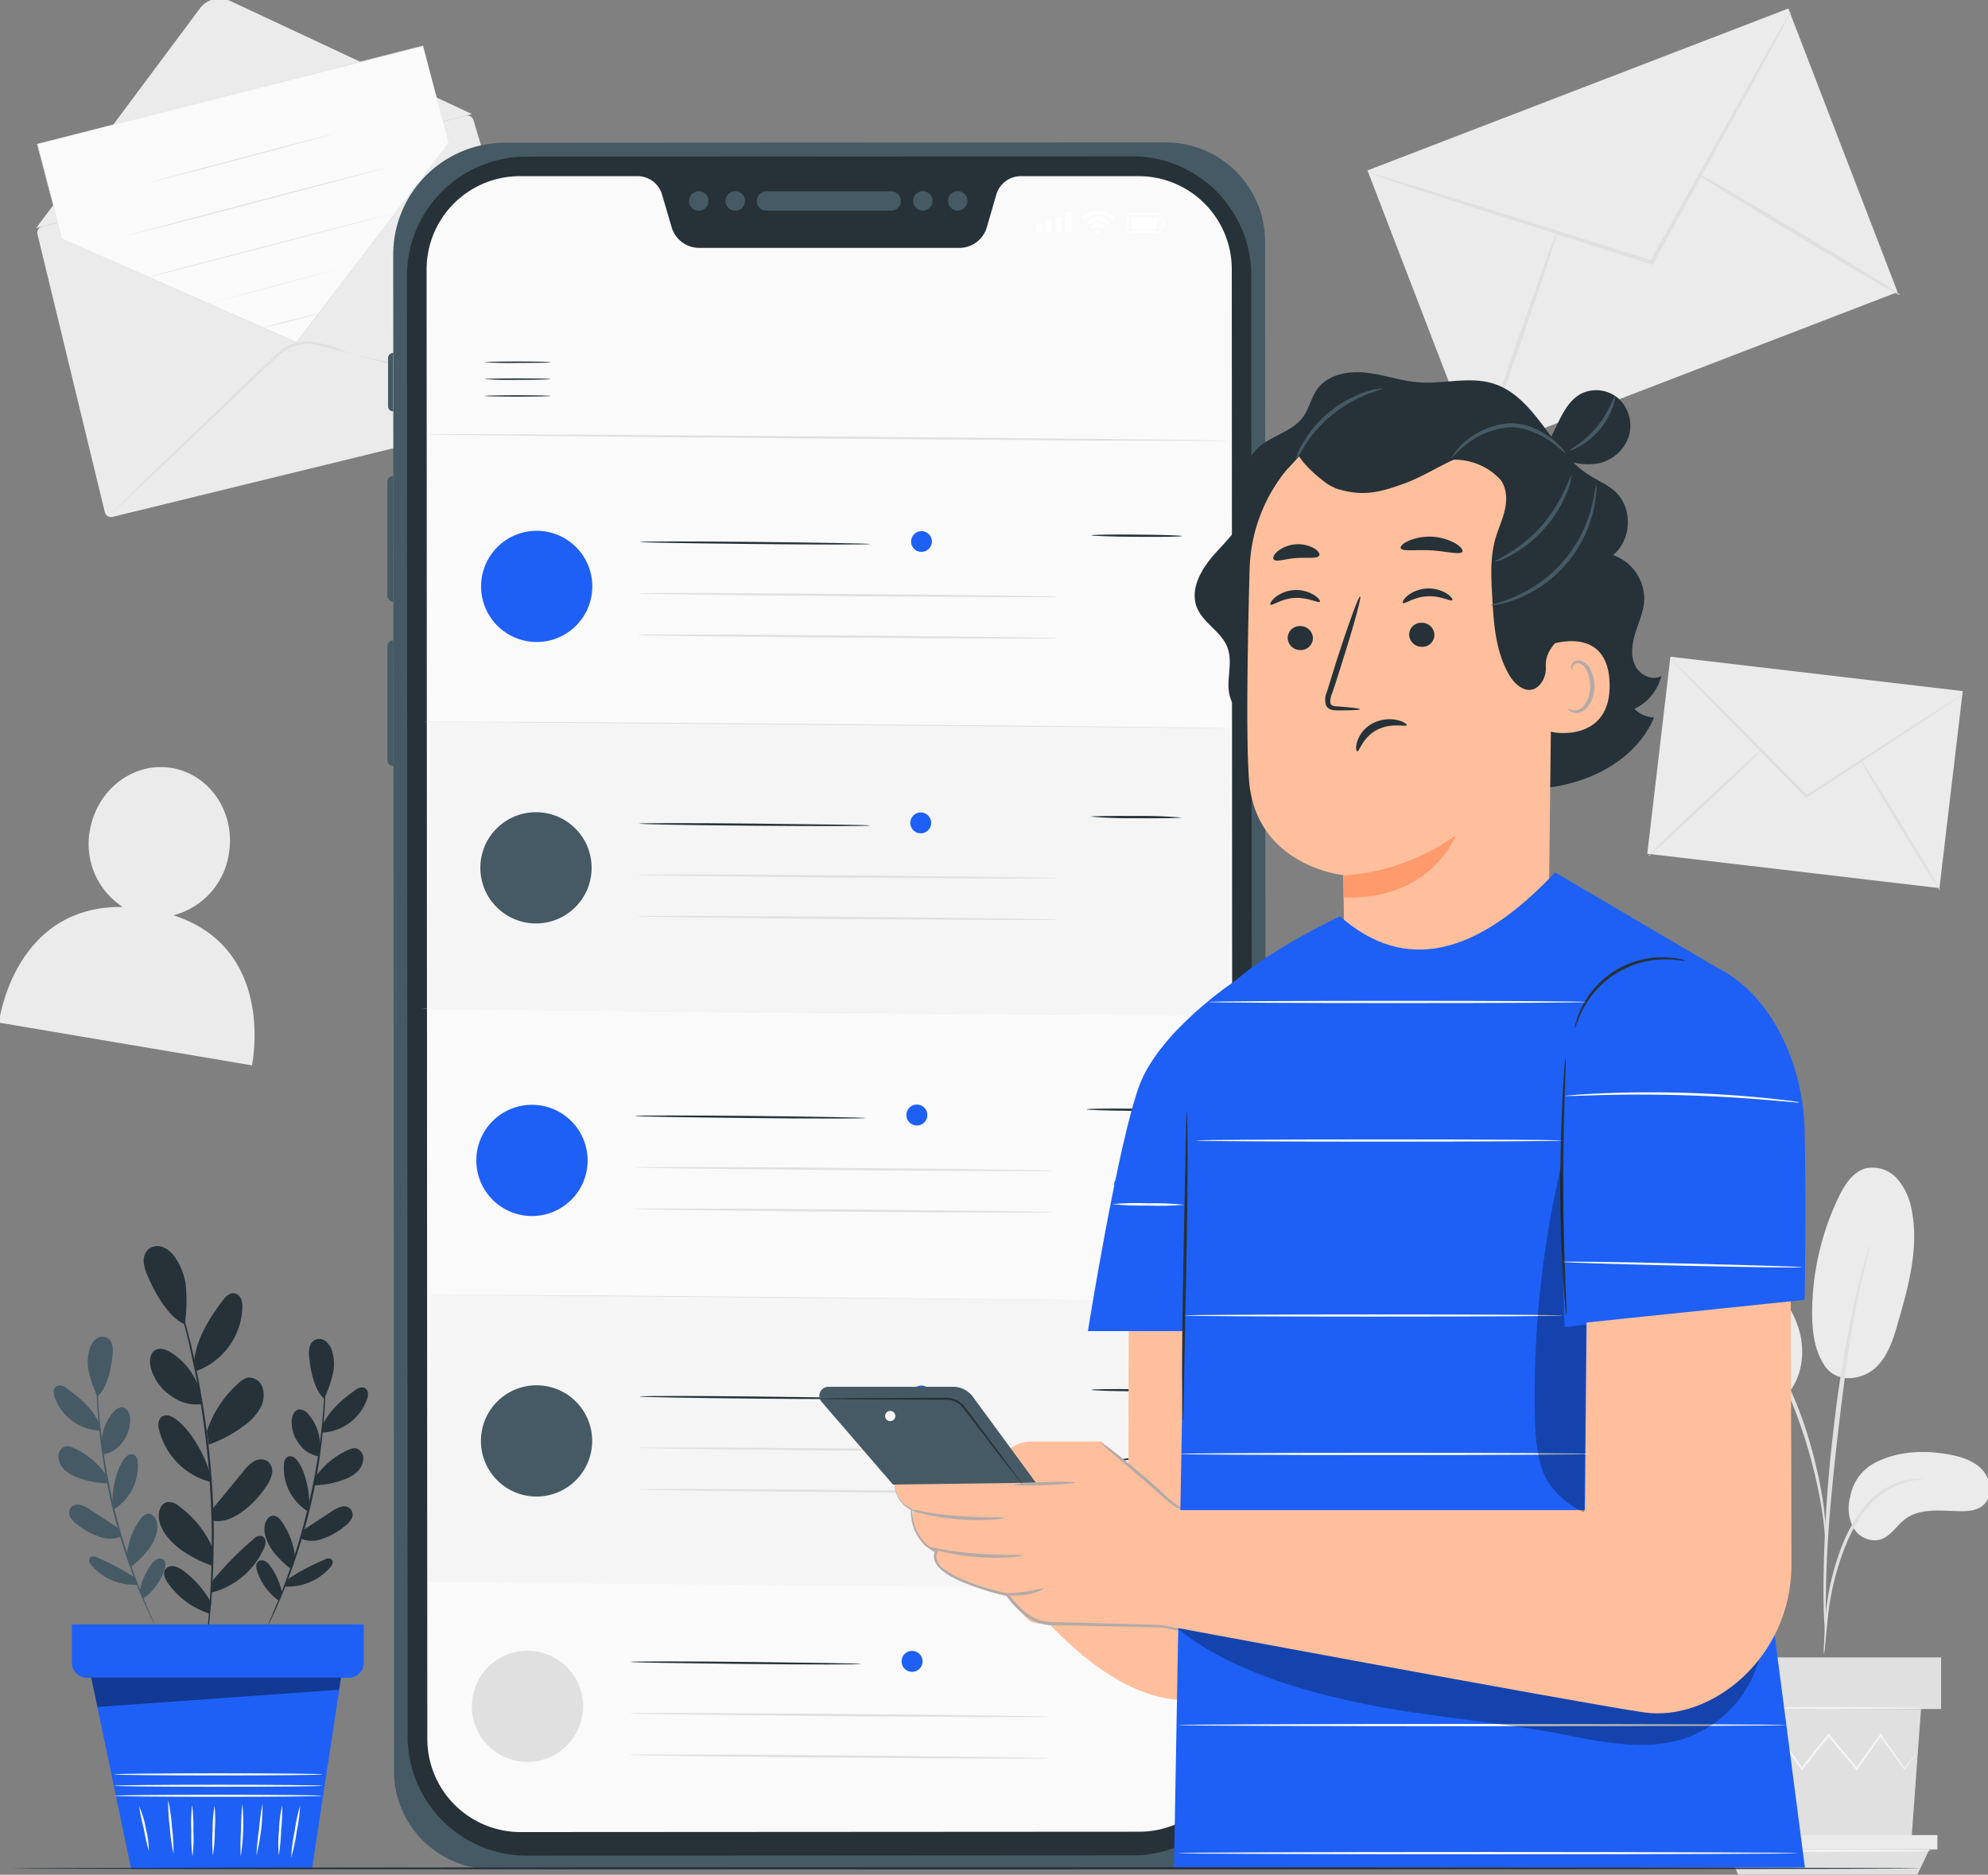 <svg fill="none" xmlns="http://www.w3.org/2000/svg" viewBox="0 0 281 265"><rect x="0" y="0" width="281" height="265" fill="#808080" stroke="none"/><g clip-path="url(#a)"><path d="M5.96 32.02 65.8 16.35a.93.93 0 0 1 1.12.61L78.77 56.7a.93.93 0 0 1-.67 1.16l-62.17 15.2a.92.92 0 0 1-1.12-.68L5.3 33.12a.93.93 0 0 1 .65-1.1Z" fill="#EBEBEB"/><path d="M5.1 32.25 28.26 1.19A3.46 3.46 0 0 1 32.54.13L66.7 16.12" fill="#EBEBEB"/><path d="m8.78 33.75-3.5-13.4L59.8 6.48l3.62 13.77L41.9 48.43 8.78 33.75Z" fill="#FAFAFA"/><path d="m8.78 33.73.61.26 1.77.78 6.7 2.96 24.09 10.64h-.06L63.4 20.2v.05l-1.6-6.1c-.7-2.59-1.36-5.15-2.02-7.64l.07.04L5.28 20.37v-.04a8987.17 8987.17 0 0 0 3.25 12.5l.17.69.06.23s0-.08-.06-.23l-.19-.67-.7-2.62-2.59-9.88L59.74 6.47h.05v.05l2 7.64 1.62 6.1-21.46 28.2h-.04L17.83 37.78l-6.71-2.99-1.76-.78-.58-.29Z" fill="#E0E0E0"/><path d="M48.2 18.66s-6.1 1.66-13.64 3.66a711 711 0 0 1-13.67 3.54c0-.03 6.1-1.66 13.64-3.66a678 678 0 0 1 13.67-3.54Z" fill="#E0E0E0"/><path d="M54.56 23.73c0 .03-8.24 2.2-18.41 4.88a1112.22 1112.22 0 0 1-18.44 4.74c-.02-.03 8.23-2.2 18.41-4.88 10.18-2.68 18.43-4.77 18.44-4.74Z" fill="#E0E0E0"/><path d="M56.16 30s-7.86 2.1-17.57 4.63c-9.7 2.53-17.58 4.59-17.6 4.53 0-.06 7.86-2.1 17.57-4.63C48.28 32 56.15 29.97 56.16 30Z" fill="#E0E0E0"/><path d="M50.65 37.26h-.06l-.16.04-.6.18-2.27.61-7.53 2.04c-2.92.8-5.58 1.5-7.51 1.99l-2.28.6-.61.16-.17.04h-.05.05l.16-.05.61-.17 2.28-.6 7.5-2.03c2.93-.79 5.6-1.48 7.52-1.98l2.28-.58.61-.15.16-.04.07-.06Z" fill="#E0E0E0"/><path d="M45.03 44.33s-1.75.5-3.92 1.05a70 70 0 0 1-3.94.95c-.01-.03 1.74-.5 3.92-1.06 2.18-.55 3.94-.97 3.94-.94Z" fill="#E0E0E0"/><path d="M78.63 57.52h-.18l-.55-.13-2.1-.52-7.69-1.98-11.4-2.99-6.7-1.77-3.57-.94-.9-.24-.9-.23a5.87 5.87 0 0 0-5.13 1.43l-2.7 2.5-5.03 4.8-8.54 8.11-5.78 5.45-1.58 1.47-.42.38-.14.12.12-.14.4-.4 1.53-1.5 5.7-5.53 8.5-8.17 5.03-4.82 2.66-2.54a6.2 6.2 0 0 1 5.43-1.5c.33.06.61.14.93.22l.9.25c1.22.31 2.32.95 3.48 1.25 2.33.61 4.66.91 6.8 1.48l11.39 3.05 7.66 2.08 2.08.61.54.16c.1.04.17.04.16.04Z" fill="#E0E0E0"/><path d="M24.52 129.38a10.64 10.64 0 0 0 7.83-8.68c.97-5.78-2.63-11.21-8.06-12.14-5.43-.92-10.6 3.05-11.59 8.83a10.6 10.6 0 0 0 4.65 10.81C1.86 128-.15 144.55-.15 144.55l35.76 6.04s3.53-16.49-11.1-21.21Z" fill="#EBEBEB"/><path d="m252.79 1.2-59.5 22.89 15.43 40.1 59.5-22.9L252.78 1.2Z" fill="#EBEBEB"/><path d="M253.16 1.6c-.09.27-.2.52-.35.76l-1.1 2.09-4.13 7.63-13.87 25.15-.11.2-.23-.06-.55-.18-27.72-8.86-8.38-2.75-2.27-.78a4.75 4.75 0 0 1-.78-.3c.28.04.55.1.82.19l2.3.67 8.44 2.57L233 36.64l.55.17-.34.14 14.03-25.07 4.27-7.55a60.2 60.2 0 0 1 1.65-2.72Z" fill="#E0E0E0"/><path d="M209.09 64.6c-.15-.06 2.2-7.27 5.27-16.13 3.06-8.85 5.67-15.98 5.82-15.93.15.05-2.21 7.27-5.27 16.12-3.06 8.85-5.66 15.99-5.82 15.94Z" fill="#E0E0E0"/><path d="M239.77 24.43c.08-.13 6.6 3.62 14.56 8.4 7.96 4.76 14.34 8.74 14.26 8.88-.09.14-6.6-3.62-14.56-8.39-7.96-4.77-14.35-8.74-14.26-8.89Z" fill="#E0E0E0"/><path d="m236.11 92.83-3.27 27.85 41.3 4.86 3.29-27.85-41.32-4.86Z" fill="#EBEBEB"/><path d="M277.53 98.06c-.13.12-.28.23-.43.32l-1.27.88-4.7 3.15-15.68 10.3-.13.1-.1-.12-.27-.26-13.32-13.55c-1.67-1.72-3.05-3.13-4-4.13l-1.08-1.14a3.18 3.18 0 0 1-.35-.41c.15.1.28.23.4.36l1.13 1.08 4.1 4.05 13.41 13.47.26.27h-.23l15.7-10.22 4.78-3.04 1.31-.82c.15-.11.3-.2.47-.29Z" fill="#E0E0E0"/><path d="M232.95 121.04c-.08-.07 3.48-3.53 7.93-7.7 4.44-4.18 8.13-7.51 8.2-7.44.07.07-3.48 3.52-7.93 7.71-4.45 4.19-8.14 7.5-8.2 7.43Z" fill="#E0E0E0"/><path d="M262.86 107.17c.09-.06 2.71 4.1 5.86 9.27 3.14 5.17 5.64 9.4 5.53 9.46-.1.06-2.7-4.1-5.86-9.26-3.14-5.18-5.62-9.42-5.53-9.47Z" fill="#E0E0E0"/><path d="M265.02 206.77c3.1-1.6 6.74-1.83 10.18-1.22 1.83.3 3.76.86 5.02 2.24 1.26 1.39 1.5 3.83.06 5.02-.86.71-2.06.82-3.17.8-2.7-.03-5.68-.5-7.82 1.12-1.23.92-2.05 2.44-3.51 2.9a3.46 3.46 0 0 1-3.81-1.69 5.9 5.9 0 0 1-.44-4.37 6.68 6.68 0 0 1 3.5-4.8Z" fill="#EBEBEB"/><path d="M257.93 193.08c1.9 2.7 5.57 1.83 7.28.16 1.7-1.67 2.44-4.04 3.08-6.32 1.5-5.21 3-10.67 1.9-15.98a8.9 8.9 0 0 0-2.05-4.34 4.64 4.64 0 0 0-4.39-1.46c-1.83.49-3 2.3-3.84 4.03a38.08 38.08 0 0 0-3.77 16.35c0 2.63.31 5.39 1.8 7.56Z" fill="#EBEBEB"/><path d="M252.74 196.96c2.05-2.44 2.44-6 1.53-9.05-.91-3.05-2.98-5.65-5.37-7.77a28.75 28.75 0 0 0-9.6-5.66c-1.36-.56-2.83-.81-4.31-.74a4.53 4.53 0 0 0-3.62 2.2c-1.01 1.91-.04 4.26 1 6.16a73.5 73.5 0 0 0 6.31 9.62c1.9 2.44 4.05 4.84 6.93 5.94 2.88 1.1 5.88.95 7.4-1.06" fill="#EBEBEB"/><path d="M257.8 233.85c.1-.4.16-.8.17-1.22l.33-3.35a37.58 37.58 0 0 1 2.54-10.72 21.36 21.36 0 0 1 2.97-5.25c1-1.3 2.28-2.36 3.74-3.1 1-.5 2.06-.83 3.15-.99.42-.02.82-.08 1.23-.18a9.4 9.4 0 0 0-4.5.85c-1.56.73-2.91 1.81-3.97 3.15a20.94 20.94 0 0 0-3.05 5.36 35.32 35.32 0 0 0-2.42 10.87c-.1 1.42-.15 2.58-.17 3.37-.05.4-.05.8-.02 1.21Z" fill="#E0E0E0"/><path d="M258.04 231.27c.03-.19.04-.38.03-.57v-1.63c0-1.41 0-3.46.06-5.98.13-5.06.56-10.5 1.4-18.17.8-7.2 1.87-15.6 3-21.06.24-1.22.48-2.35.72-3.33.23-.99.4-1.83.6-2.51.21-.68.29-1.17.38-1.59.06-.18.1-.37.1-.56-.08.18-.14.36-.2.54l-.47 1.56c-.2.64-.42 1.51-.67 2.49-.25.98-.54 2.11-.83 3.33a184.45 184.45 0 0 0-3.14 19.52 200.72 200.72 0 0 0-1.26 19.75c-.03 2.53 0 4.58.09 6l.1 1.63c0 .2.03.4.09.58Z" fill="#E0E0E0"/><path d="M258.07 217.77c.04-.56.04-1.13 0-1.7-.1-1.54-.27-3.08-.52-4.6-.38-2.27-.88-4.51-1.5-6.72a54.55 54.55 0 0 0-2.8-7.93 42.5 42.5 0 0 0-8.26-12.85c-.6-.64-1.26-1.24-1.94-1.8-.3-.26-.56-.5-.83-.7l-.76-.53c-.45-.34-.93-.65-1.43-.91-.08.1 2.03 1.35 4.7 4.19a44.53 44.53 0 0 1 8.04 12.8 70.4 70.4 0 0 1 4.42 14.53c.38 1.92.56 3.48.68 4.57.03.56.1 1.1.2 1.65Z" fill="#E0E0E0"/><path d="m245.03 241.58 1.35 18.53h23.8l1.35-18.53h-26.5Z" fill="#E0E0E0"/><path d="M274.37 234.28h-31.65v7.3h31.65v-7.3Z" fill="#E0E0E0"/><path d="M242.72 259.4v2.03h31.13v-2.03h-31.13Z" fill="#EBEBEB"/><path d="m245.67 264.99-1.46-3.56h28.5l-1.7 3.56h-25.34Z" fill="#E0E0E0"/><path d="M271.09 247.64c-.03.06-.07.12-.12.17l-.35.47-1.38 1.78-.06.07-.07-.08-3.4-4.71h.2l-3.36 4.75-.1.15-.13-.14c-1.21-1.48-2.58-3.05-3.97-4.74h.23l-.22.28-3.56 4.46-.11.15-.11-.16-3.36-4.74h.2l-4.14 4.7-.07.08-.06-.09-1.29-2.17-.33-.58a1.22 1.22 0 0 1-.1-.2l.14.18.36.55 1.36 2.14h-.13l4.07-4.77.1-.12.1.14 3.38 4.72h-.23l3.55-4.47.22-.27.11-.14.12.14 3.96 4.74h-.22l3.39-4.72.1-.15.1.15 3.33 4.76h-.13l1.45-1.73.38-.45c.1-.1.14-.16.15-.15Z" fill="#F5F5F5"/><path d="M271.86 241.46c0 .08-5.96.14-13.32.14-7.35 0-13.31-.06-13.31-.14 0-.08 5.96-.15 13.31-.15 7.36 0 13.32.07 13.32.15Z" fill="#F5F5F5"/><path d="M273.07 261.62c0 .09-6.49.15-14.48.15s-14.47-.06-14.47-.15c0-.08 6.47-.14 14.47-.14s14.48.06 14.48.14Z" fill="#F5F5F5"/><path d="m164.73 264.17-95.16.05a13.88 13.88 0 0 1-13.88-13.87L55.58 36a15.81 15.81 0 0 1 15.8-15.82l93.4-.05a14.03 14.03 0 0 1 14.04 14.03l.11 215.83a14.2 14.2 0 0 1-14.2 14.19Z" fill="#455A64"/><path d="m57.62 245.4-.1-206.42a16.87 16.87 0 0 1 16.86-16.84l85.6-.05a16.87 16.87 0 0 1 16.89 16.87l.11 206.42a16.86 16.86 0 0 1-16.87 16.88l-85.6.05a16.87 16.87 0 0 1-16.89-16.9Z" fill="#263238"/><path d="M108.34 29.78a1.37 1.37 0 1 1 0-2.74h17.62a1.37 1.37 0 1 1 0 2.74h-17.62Z" fill="#455A64"/><path d="M98.89 29.79a1.38 1.38 0 1 1-.01-2.75 1.38 1.38 0 0 1 0 2.75Z" fill="#455A64"/><path d="M103.93 29.78a1.37 1.37 0 1 1 0-2.75 1.37 1.37 0 0 1 0 2.75Z" fill="#455A64"/><path d="M135.49 29.76a1.37 1.37 0 1 1 0-2.73 1.37 1.37 0 0 1 0 2.73Z" fill="#455A64"/><path d="M130.44 29.77a1.37 1.37 0 1 1 0-2.75 1.37 1.37 0 0 1 0 2.75Z" fill="#455A64"/><path d="M160.9 24.9h-16.6a3.62 3.62 0 0 0-3.47 2.59l-1.35 4.65a4.04 4.04 0 0 1-3.89 2.9H98.83a4.06 4.06 0 0 1-3.89-2.9l-1.36-4.64a3.61 3.61 0 0 0-3.48-2.6H73.5a13.18 13.18 0 0 0-13.2 13.15l.1 207.78a13.18 13.18 0 0 0 13.22 13.14l87.38-.05a13.18 13.18 0 0 0 13.21-13.15L174.11 38a13.17 13.17 0 0 0-13.21-13.1Z" fill="#FAFAFA"/><path d="M178.83 73.15a.82.82 0 0 1 .8.82v26.43a.8.8 0 0 1-.8.8V73.16Z" fill="#455A64"/><path d="M55.6 90.51a.83.83 0 0 0-.84.83v16.1a.84.84 0 0 0 .84.83V90.5Z" fill="#455A64"/><path d="M55.58 67.28a.84.84 0 0 0-.83.84V84.2a.85.85 0 0 0 .84.84V67.28Z" fill="#455A64"/><path d="M55.58 49.89a.73.73 0 0 0-.73.72v6.82a.72.72 0 0 0 .73.72v-8.26Z" fill="#455A64"/><path d="M147.3 31.66h-.84v1.19h.85v-1.2Z" fill="#fff"/><path d="M148.69 31.13h-.85v1.7h.85v-1.7Z" fill="#fff"/><path d="M150.07 30.73h-.85v2.1h.85v-2.1Z" fill="#fff"/><path d="M151.45 29.96h-.85v2.88h.85v-2.88Z" fill="#fff"/><path d="M163.95 32.9h-4.27a.3.3 0 0 1-.22-.1.3.3 0 0 1-.09-.2v-2.12a.3.3 0 0 1 .3-.3h4.27c.02 0 .04 0 .06.02l.02.05v.7h.49l.03.02.01.03v1.04a.08.08 0 0 1-.08.08h-.45v.72a.08.08 0 0 1-.04.05h-.03Zm-.08-2.57h-4.19a.15.15 0 0 0-.1.04.15.15 0 0 0-.05.1v2.12c0 .04.02.08.05.1.02.03.06.05.1.05h4.17v-.7l.02-.05a.07.07 0 0 1 .06-.02h.45v-.87h-.43c-.02 0-.04 0-.05-.02a.08.08 0 0 1-.02-.05v-.7Z" fill="#fff"/><path d="M159.89 32.4v-1.72h3.63v1.71h-3.63Z" fill="#fff"/><path d="M155.5 32.73a.31.31 0 0 0-.2-.28.31.31 0 0 0-.42.22.3.3 0 0 0 .02.18.3.3 0 0 0 .28.2.31.31 0 0 0 .31-.32Z" fill="#fff"/><path d="m154.12 32 .4.38a.94.94 0 0 1 1.33 0l.4-.4a1.51 1.51 0 0 0-1.64-.32 1.5 1.5 0 0 0-.49.33Z" fill="#fff"/><path d="M155.18 30.68a2.4 2.4 0 0 0-1.68.7l.4.4a1.83 1.83 0 0 1 2.57 0l.4-.4a2.37 2.37 0 0 0-1.69-.7Z" fill="#fff"/><path d="m152.85 30.72.4.4a2.7 2.7 0 0 1 3.87 0l.4-.4a3.3 3.3 0 0 0-4.67 0Z" fill="#fff"/><path d="M83.72 82.96A7.86 7.86 0 1 1 68 82.82a7.86 7.86 0 0 1 15.72.14Z" fill="#1E60F6"/><path d="M123.02 76.9c0 .09-7.32.1-16.29 0-8.96-.1-16.3-.2-16.3-.3 0-.08 7.33-.09 16.3 0 8.98.1 16.3.22 16.29.3Z" fill="#263238"/><path d="M149.6 84.36c0 .09-13.29.05-29.7-.08-16.4-.14-29.7-.32-29.7-.4 0-.1 13.3-.06 29.71.08 16.41.13 29.7.3 29.7.4Z" fill="#E0E0E0"/><path d="M149.56 90.22c0 .09-13.3.05-29.7-.08-16.4-.14-29.72-.29-29.72-.4 0-.12 13.3-.05 29.7.08 16.41.14 29.72.31 29.72.4Z" fill="#E0E0E0"/><path d="M167.1 75.77c0 .1-2.89.14-6.43.11-3.54-.02-6.42-.13-6.42-.21 0-.09 2.88-.14 6.43-.1 3.54.02 6.41.12 6.41.2Z" fill="#263238"/><path d="M131.72 76.55a1.47 1.47 0 0 1-.93 1.35 1.46 1.46 0 0 1-1.6-.33 1.47 1.47 0 1 1 2.53-1.02Z" fill="#1E60F6"/><path d="M173.65 62.3c0 .09-25.4-.05-56.73-.3-31.32-.26-56.73-.54-56.73-.61 0-.08 25.4.05 56.73.3 31.33.26 56.74.53 56.73.61Z" fill="#E0E0E0"/><path d="M173.32 102.94c0 .1-25.41-.05-56.73-.3-31.32-.26-56.73-.54-56.73-.61 0-.08 25.4.04 56.73.3 31.32.26 56.73.53 56.73.61Z" fill="#E0E0E0"/><path d="M80.75 169.6a7.86 7.86 0 1 0-11.12-11.13 7.86 7.86 0 0 0 11.12 11.12Z" fill="#1E60F6"/><path d="M122.35 158.04c0 .09-7.29.1-16.28 0-9-.1-16.3-.2-16.3-.3 0-.08 7.32-.09 16.3 0 8.97.1 16.29.22 16.28.3Z" fill="#263238"/><path d="M148.94 165.5c0 .08-13.3.04-29.7-.1-16.4-.13-29.7-.31-29.7-.4 0-.08 13.3-.05 29.71.09 16.4.13 29.7.32 29.7.4Z" fill="#E0E0E0"/><path d="M148.9 171.36c0 .09-13.3.05-29.7-.08-16.4-.14-29.7-.32-29.7-.4 0-.09 13.3-.05 29.7.08 16.41.14 29.7.31 29.7.4Z" fill="#E0E0E0"/><path d="M166.43 156.91c0 .1-2.88.14-6.43.11-3.55-.02-6.41-.13-6.41-.21 0-.09 2.87-.13 6.42-.1s6.42.12 6.42.2Z" fill="#263238"/><path d="m161.45 165.1.53 1.1a.64.64 0 0 0 .48.35l1.22.19a.6.6 0 0 1 .55.42.6.6 0 0 1-.2.67l-.9.84a.65.65 0 0 0-.18.57l.2 1.22a.66.66 0 0 1-.26.63.65.65 0 0 1-.68.04l-1.07-.6a.65.65 0 0 0-.61 0l-1.09.55a.6.6 0 0 1-.7-.02.6.6 0 0 1-.22-.66l.22-1.22a.61.61 0 0 0-.18-.57l-.87-.86a.64.64 0 0 1 .37-1.09l1.22-.16a.61.61 0 0 0 .48-.35l.55-1.09a.65.65 0 0 1 1.14.03Z" fill="#1E60F6"/><path d="M131.03 157.98a1.48 1.48 0 1 0-2.9-.57 1.48 1.48 0 0 0 2.9.57Z" fill="#1E60F6"/><path d="M172.98 143.44c0 .09-25.4-.04-56.73-.3-31.32-.26-56.73-.54-56.73-.61 0-.07 25.4.05 56.73.3 31.33.26 56.74.53 56.73.61Z" fill="#E0E0E0"/><path d="M172.66 184.08c0 .1-25.01-.07-55.87-.36-30.86-.3-55.87-.61-55.87-.69 0-.07 25 .08 55.87.37 30.87.3 55.87.6 55.87.68Z" fill="#E0E0E0"/><path d="M82.42 241.26a7.86 7.86 0 1 1-15.72-.13 7.86 7.86 0 0 1 15.72.13Z" fill="#E0E0E0"/><path d="M121.73 235.21c0 .09-7.32.1-16.3 0-8.97-.1-16.28-.2-16.28-.29 0-.1 7.32-.1 16.29 0 8.97.1 16.29.2 16.29.3Z" fill="#263238"/><path d="M148.31 242.67c0 .09-13.3.05-29.7-.08-16.4-.14-29.7-.32-29.7-.4 0-.1 13.3-.05 29.7.08s29.7.31 29.7.4Z" fill="#E0E0E0"/><path d="M148.26 248.53c0 .1-13.3.06-29.7-.08-16.4-.13-29.7-.32-29.7-.4 0-.09 13.3-.06 29.7.08 16.4.13 29.7.32 29.7.4Z" fill="#E0E0E0"/><path d="M165.78 234.09c0 .08-2.87.13-6.42.1-3.54-.03-6.42-.12-6.42-.2 0-.1 2.88-.14 6.42-.12 3.55.03 6.42.13 6.42.22Z" fill="#263238"/><path d="M130.4 234.86a1.48 1.48 0 0 1-1.78 1.43 1.48 1.48 0 1 1 1.78-1.43Z" fill="#1E60F6"/><path d="m173.95 102.95-113.12-.93-.34 40.64 113.13.93.33-40.64Z" fill="#F5F5F5"/><path d="M81.32 128.23a7.86 7.86 0 1 0-11.12-11.12 7.86 7.86 0 0 0 11.12 11.12Z" fill="#455A64"/><path d="M122.92 116.7c0 .08-7.32.1-16.28.02-8.97-.07-16.3-.2-16.3-.3 0-.08 7.32-.1 16.3 0 8.97.11 16.28.17 16.28.27Z" fill="#263238"/><path d="M149.51 124.14c0 .09-13.3.05-29.7-.09-16.4-.13-29.7-.3-29.7-.4 0-.1 13.3-.05 29.7.09 16.4.13 29.7.31 29.7.4Z" fill="#E0E0E0"/><path d="M149.46 130c0 .09-13.3.05-29.7-.09-16.4-.13-29.7-.3-29.7-.4 0-.09 13.3-.05 29.7.09 16.42.13 29.7.31 29.7.4Z" fill="#E0E0E0"/><path d="M167 115.56c0 .08-2.88.13-6.42.1-2.14.03-4.29-.04-6.42-.22 0-.08 2.87-.13 6.42-.1 2.14-.03 4.29.04 6.42.22Z" fill="#263238"/><path d="M131.62 116.33a1.47 1.47 0 1 1-2.95-.02 1.47 1.47 0 0 1 2.95.02Z" fill="#1E60F6"/><path d="m174.03 183.96-113.12-.93-.33 40.64 113.12.93.34-40.64Z" fill="#F5F5F5"/><path d="M81.4 209.24a7.86 7.86 0 1 0-11.12-11.12 7.86 7.86 0 0 0 11.12 11.12Z" fill="#455A64"/><path d="M123 197.7c0 .08-7.31.09-16.28 0-8.97-.1-16.3-.2-16.3-.3 0-.1 7.33-.1 16.3 0s16.29.2 16.29.3Z" fill="#263238"/><path d="M149.6 205.14c0 .09-13.3.05-29.7-.09-16.4-.13-29.7-.31-29.7-.4 0-.08 13.3-.05 29.7.09 16.4.13 29.7.32 29.7.4Z" fill="#E0E0E0"/><path d="M149.55 211.01c0 .09-13.3.05-29.7-.08-16.4-.14-29.7-.3-29.7-.4 0-.1 13.29-.05 29.7.08 16.4.14 29.7.31 29.7.4Z" fill="#E0E0E0"/><path d="M167.08 196.56c0 .1-2.88.14-6.42.11-3.55-.02-6.42-.12-6.42-.21s2.87-.13 6.42-.1 6.42.12 6.42.2Z" fill="#263238"/><path d="m162.12 204.74-.16-.16a.6.6 0 0 0-.57-.12.56.56 0 0 0-.32.25c-.08.14-.16.33-.24.5l-.28.58a.77.77 0 0 1-.61.5l-.8.11-.4.07a.5.5 0 0 0-.4.33.5.5 0 0 0 .1.5l.7.68.18.18a.85.85 0 0 1 .22.86l-.18 1.06a.49.49 0 0 0 .08.4c.05.05.1.1.17.13.06.03.13.05.2.05.16 0 .32-.06.45-.16l.52-.27c.18-.1.36-.19.56-.25.22-.04.46 0 .65.14l.97.52a.5.5 0 0 0 .68-.26.74.74 0 0 0 0-.43c0-.17-.05-.34-.08-.51l-.07-.49c-.04-.2 0-.4.1-.56.1-.13.22-.25.35-.36l.33-.32.32-.3a.52.52 0 0 0 .17-.3.53.53 0 0 0-.26-.54 3.13 3.13 0 0 0-.67-.15l-.6-.1a.75.75 0 0 1-.54-.3 3.48 3.48 0 0 1-.21-.44 4.25 4.25 0 0 1-.32-.82c.16.24.31.5.44.76.06.14.13.27.22.4.05.07.12.12.2.15a.6.6 0 0 0 .23.06l.61.09c.24.02.47.07.7.14a.76.76 0 0 1 .39.8.78.78 0 0 1-.23.43l-.32.3-.32.32c-.11.1-.21.2-.3.32a.52.52 0 0 0-.06.37l.08.49.09.5c.06.2.06.41 0 .61a.8.8 0 0 1-1.1.43c-.33-.17-.66-.34-.99-.53a.61.61 0 0 0-.44-.1c-.16.07-.32.14-.48.23l-.51.26-.26.14a.8.8 0 0 1-1.1-.9l.2-1.05a.62.62 0 0 0 0-.42 1.46 1.46 0 0 0-.3-.35l-.7-.7a.8.8 0 0 1 0-1.02.82.82 0 0 1 .46-.25l.42-.06.8-.1a.56.56 0 0 0 .46-.35l.3-.57.27-.5c.1-.15.25-.25.43-.3a.67.67 0 0 1 .6.2c.17.1.17.18.17.18Z" fill="#263238"/><path d="M131.7 197.34a1.47 1.47 0 1 1-2.94-.02 1.47 1.47 0 0 1 2.95.02Z" fill="#1E60F6"/><path d="M77.8 51.2c0 .06-2.09.1-4.66.1a55.2 55.2 0 0 1-4.66-.1c0-.05 2.08-.1 4.66-.1 2.57 0 4.66.05 4.66.1Z" fill="#263238"/><path d="M77.8 53.59c0 .05-2.09.1-4.66.1a55.2 55.2 0 0 1-4.66-.1c0-.06 2.08-.1 4.66-.1 2.57 0 4.66.04 4.66.1Z" fill="#263238"/><path d="M77.8 55.97c0 .06-2.09.1-4.66.1-2.58 0-4.66-.04-4.66-.1 0-.04 2.08-.1 4.66-.1 2.57 0 4.66.05 4.66.1Z" fill="#263238"/><path d="m159.56 180.13-.08 32.78-14.49-2.98-12.2-2.55s16.7 32.94 34.87 32.94c18.16 0 20.51-27.4 20.51-27.4l1.08-32.8h-29.69Z" fill="#FFBF9D"/><path d="M234.82 95.56c-1.33.76-3.16-.22-3.77-1.64-.6-1.41-.33-3.05.13-4.53.47-1.5 1.12-2.92 1.22-4.46a6.56 6.56 0 0 0-4.41-6.47c2.62-2.08 2.83-6.54.43-8.86-1.13-1.09-2.63-1.68-3.94-2.53-.75-.5-1.44-1.06-2.08-1.7 1.17.3 2.39.33 3.58.12a5.8 5.8 0 0 0 4.2-3.66 5.24 5.24 0 0 0-1.28-5.38 4.8 4.8 0 0 0-5.4-.8c-1.7.9-2.62 2.74-3.45 4.47l-.77 1.6c-2.38-3.16-4.63-6.42-8.3-7.53-3.34-1-6.93.11-10.4-.14-2.54-.18-4.96-1.1-7.49-1.37-2.53-.28-5.4.26-6.89 2.31-.87 1.22-1.15 2.77-2.03 3.98-1.83 2.47-5.77 2.8-7.27 5.49-1.22 2.18-.28 4.94-.81 7.38-.57 2.66-2.76 4.6-4.56 6.65-1.79 2.05-3.36 4.85-2.35 7.38.89 2.22 3.48 3.42 4.32 5.66.61 1.63.18 3.44.14 5.19-.03 1.74.67 3.82 2.37 4.21l19.36 5.11c6.66 2.71 13.54 5.5 20.74 5.46 7.2-.04 14.87-3.47 17.69-10.08a4.12 4.12 0 0 1-2.78-1.22 6.94 6.94 0 0 0 3.8-4.64Z" fill="#263238"/><path d="M218.95 101.64c1.6-4.89 3.18-9.86 3.9-14.97.73-5.11.58-10.44-1.22-15.25-.27-.73-2.6-5.65-3.37-5.57-.56.05.87 4.64.6 5.13-2.68 4.6-3.4 10.15-2.97 15.48a69.77 69.77 0 0 0 3.09 15.2" fill="#263238"/><path d="M201.86 144.54c8-.17 17.08-17.69 17.08-17.69l.52-44.93c.41-12.94-6.77-23.97-19.71-24.03l-1.22.06a23.18 23.18 0 0 0-21.9 22.49c-.3 11.21-.5 23.62-.1 29.6.81 12.4 13.33 13.66 13.33 13.66s.07 2.88.1 6.53c.1 8.19 8.66 14.57 11.87 14.3l.03.01Z" fill="#FFBF9D"/><path d="M189.89 123.72s7.84.05 15.9-5.64c0 0-3.46 9.24-15.9 8.78v-3.14Z" fill="#FF9A6C"/><path d="M182.01 90.2a1.77 1.77 0 0 0 1.83 1.69 1.71 1.71 0 0 0 1.6-1.04c.1-.2.14-.43.14-.65a1.77 1.77 0 0 0-1.83-1.7 1.69 1.69 0 0 0-1.6 1.03c-.1.21-.14.44-.14.66Z" fill="#263238"/><path d="M179.59 85.46c.23.22 1.51-.84 3.42-.94 1.91-.1 3.36.79 3.55.54.1-.1-.15-.52-.78-.93a4.83 4.83 0 0 0-5.57.33c-.56.51-.74.9-.63 1Z" fill="#263238"/><path d="M199.18 89.73a1.78 1.78 0 0 0 1.83 1.7 1.69 1.69 0 0 0 1.6-1.04c.1-.2.14-.43.14-.66a1.77 1.77 0 0 0-1.8-1.7 1.7 1.7 0 0 0-1.77 1.7Z" fill="#263238"/><path d="M198.3 85.23c.23.22 1.52-.84 3.43-.94 1.9-.1 3.35.78 3.55.54.1-.11-.15-.51-.79-.93a4.87 4.87 0 0 0-5.57.33c-.55.48-.73.9-.62 1Z" fill="#263238"/><path d="M192.25 100.25c0-.1-1.22-.25-3.13-.39-.49 0-.95-.1-1.06-.43-.06-.5.02-1 .25-1.46.41-1.22.82-2.48 1.22-3.78 1.72-5.38 2.94-9.8 2.72-9.87-.22-.07-1.79 4.27-3.5 9.63l-1.18 3.8c-.28.6-.33 1.29-.15 1.93a1.21 1.21 0 0 0 .84.66c.27.06.55.09.83.08 1.96 0 3.15-.06 3.16-.17Z" fill="#263238"/><path d="M191.85 106.2c.3.08.73-1.95 2.77-3.02s4.15-.4 4.22-.67c.04-.13-.4-.5-1.3-.72a5.17 5.17 0 0 0-3.5.45 4.5 4.5 0 0 0-2.2 2.57c-.26.82-.13 1.37 0 1.39Z" fill="#263238"/><path d="M197.99 77.49c.22.51 2.1.17 4.36.31 2.25.15 4.1.67 4.36.18.12-.23-.22-.7-.97-1.16a7.6 7.6 0 0 0-6.65-.37c-.8.37-1.2.8-1.1 1.04Z" fill="#263238"/><path d="M180.03 79.08c.36.42 1.65-.1 3.23-.2 1.57-.1 2.93.13 3.21-.34.13-.23-.1-.65-.71-1.03a4.7 4.7 0 0 0-5.2.44c-.53.47-.69.92-.53 1.13Z" fill="#263238"/><path d="M218.94 91.18c.2-.1 8.39-2.98 8.58 5.49.19 8.47-8.39 6.92-8.4 6.7-.03-.2-.18-12.2-.18-12.2Z" fill="#FFBF9D"/><path d="M221.64 100.11c.04 0 .15.1.4.2.36.15.75.15 1.1 0 .9-.34 1.62-1.79 1.63-3.32 0-.73-.15-1.45-.46-2.1a1.72 1.72 0 0 0-1.13-1.12.76.76 0 0 0-.87.43c-.11.24-.05.4-.1.42-.05.01-.18-.14-.12-.49a.95.95 0 0 1 .7-.74c.15-.04.3-.05.44-.03a2.08 2.08 0 0 1 1.57 1.28 5 5 0 0 1 .57 2.36c0 1.71-.86 3.33-2.08 3.71a1.58 1.58 0 0 1-1.36-.2c-.27-.2-.32-.39-.3-.4Z" fill="#B4AAA7"/><path d="M181.97 66.3c-1.38-.73 2.69-5.24 6.05-6.82 5.07-2.38 12.86-3.9 17.58-2.63 5.7 1.54 10.44 4.27 13.35 9.42 2.92 5.15 4.07 11.12 3.97 17.02-.03 1.8-.18 3.65-1.13 5.2-1.16 1.9-3.42 3.11-3.29 5.7a3.57 3.57 0 0 1-.85 2.6c-1.53 1.68-3.46.15-4.34-1.4-1.92-3.3-2.18-7.27-2.39-11.08-.15-2.7-.3-5.49.43-8.09.4-1.42 1.05-2.77 1.37-4.2.32-1.45.25-3.06-.66-4.25a8.88 8.88 0 0 0-9.51-2.25c-4.76 1.76-12.9 4.4-15.05 2.8-3.1-2.3-3.86-3.82-3.86-3.82l-1.66 1.8Z" fill="#263238"/><path d="M205.14 55.69c-4.68-1.5-10-1.35-14.34.97-2.3 1.22-4.38 3.19-5.05 5.7-.67 2.53.44 5.62 2.87 6.57l.17.1c3.66 1.18 5.99.66 9.59-.64 3.05-1.09 5.7-3 8.74-4.08a17.3 17.3 0 0 1 10.1-.42c-3.3-3.64-7.39-6.68-12.08-8.2Z" fill="#263238"/><path d="M221.3 64.1c-.08.07-.77-.74-2.14-1.7-.8-.56-1.67-1.02-2.58-1.38a7.9 7.9 0 0 0-3.46-.6 11.6 11.6 0 0 0-5.92 2.43c-1.32 1.04-1.93 1.92-2 1.86-.09-.06.09-.26.37-.65.4-.55.86-1.06 1.37-1.51a11.03 11.03 0 0 1 6.13-2.7 8.1 8.1 0 0 1 3.7.65c.94.4 1.82.91 2.62 1.55 1.38 1.1 1.96 2.02 1.9 2.06Z" fill="#455A64"/><path d="M222.15 67.11a7.26 7.26 0 0 1-.65 2.44 17.7 17.7 0 0 1-7.93 8.94 7.1 7.1 0 0 1-2.33.93c-.1-.17 3.57-1.56 6.65-5.08 3.08-3.53 4.08-7.3 4.26-7.23Z" fill="#455A64"/><path d="M225.6 68.5c.08.32.09.64.04.96a17.77 17.77 0 0 1-11.4 15.28c-.83.32-1.68.56-2.55.72-.3.1-.63.13-.96.1 0-.1 1.34-.33 3.35-1.22a18.69 18.69 0 0 0 10.8-12.4c.58-2.08.63-3.44.73-3.44Z" fill="#455A64"/><path d="M195.41 54.93c0 .1-.88.3-2.25.85a18.45 18.45 0 0 0-8.71 7.18c-.39.7-.81 1.39-1.27 2.04.17-.8.48-1.56.92-2.25a16.17 16.17 0 0 1 8.93-7.35c.76-.3 1.57-.46 2.38-.47Z" fill="#455A64"/><path d="M228.28 56c.13 0-.24 2.44-2.16 4.72-1.92 2.29-4.27 3.08-4.27 2.94 0-.14 2.06-1.13 3.85-3.3 1.8-2.17 2.4-4.42 2.58-4.36Z" fill="#455A64"/><path d="m138 207.66 5.04-3.1c.86-.51 1.84-.79 2.84-.8h9.76l10.07 9.19 3.01 1.5-1.12 15.86-6.55-.8s-13.99.6-15.34-.3c-1.36-.91-3.32-3.77-3.32-3.77s-7.66-2.48-8.41-3.15c-2.85-2.56-1.7-3.17-1.7-3.17l-1.32-.6c-.24.45-2.15-2.66-1.95-4.22.12-.9-.15-.9-.15-.9a5.01 5.01 0 0 1-2.44-3.47c-.14-.93 3.66-.26 3.66-.26l9.47.12-1.55-2.13Z" fill="#FFBF9D"/><path d="m146.42 209.58-8.9-12.13a3.45 3.45 0 0 0-2.81-1.42h-17.62a1.28 1.28 0 0 0-.97 2.11l10.1 11.71 20.2-.27Z" fill="#455A64"/><path d="M142.1 214.55c-.64.18-1.31.26-1.98.26-3.23.2-6.47-.09-9.62-.82a7.8 7.8 0 0 1-1.91-.62c.66.05 1.32.15 1.97.3 1.22.22 2.89.48 4.76.61 1.86.14 3.56.2 4.78.2.67-.04 1.34-.01 2 .07Z" fill="#B4AAA7"/><path d="M144.64 219.87c-.65.17-1.32.26-2 .26a32.95 32.95 0 0 1-9.61-.83 7.67 7.67 0 0 1-1.91-.61c.66.04 1.33.14 1.98.3 1.22.21 2.88.47 4.75.6 1.86.14 3.56.2 4.79.2.66-.04 1.33-.01 2 .08Z" fill="#B4AAA7"/><path d="M126.44 209.93c.08.37.17.75.3 1.1.4 1.01 1.17 1.82 2.15 2.26l.07.03v.08a6.7 6.7 0 0 0 .69 3.1 5.85 5.85 0 0 0 2.75 2.7l.17.07-.08.15a1.4 1.4 0 0 0 0 1.22c.2.41.5.77.86 1.06.8.62 1.7 1.12 2.64 1.5 2.09.87 4.25 1.55 6.46 2.03h.08l.05.08c.56.82 1.23 1.56 1.98 2.22a6.15 6.15 0 0 0 2.59 1.53c.75.18 1.52.26 2.3.23l2.31.06 4.47.12 8.06.23h.03l9.6 1.96 2.66.57.7.16a.7.7 0 0 1 .23.08 1 1 0 0 1-.24 0l-.71-.11-2.7-.48-9.62-1.83h.03l-8.05-.17-4.46-.1-2.33-.06a6.55 6.55 0 0 1-5.16-1.88 12.03 12.03 0 0 1-2.04-2.3l.13.08a37.06 37.06 0 0 1-6.52-2.08c-.98-.4-1.89-.93-2.72-1.58-.4-.33-.73-.75-.96-1.22a1.74 1.74 0 0 1 .04-1.5l.09.23a6.15 6.15 0 0 1-2.88-2.88c-.48-1-.7-2.11-.66-3.23l.07.1a4.15 4.15 0 0 1-2.38-3.53Z" fill="#B4AAA7"/><path d="M147.52 224.53c.05.1-1.13.7-2.74.92-1.6.2-2.9-.06-2.88-.16.02-.1 1.3-.06 2.83-.27 1.54-.22 2.75-.6 2.8-.49Z" fill="#B4AAA7"/><path d="M152.05 209.56c0 .12-1.93.28-4.34.37-2.4.1-4.35.06-4.35-.06s1.94-.28 4.34-.37c2.4-.1 4.35-.06 4.35.06Z" fill="#B4AAA7"/><path d="M168.53 213.15s-.18.18-.6.24a2.8 2.8 0 0 1-1.77-.39 13.63 13.63 0 0 1-2.05-1.64l-2.4-2.1-4.4-3.78a14.43 14.43 0 0 1-1.78-1.62c.7.4 1.36.86 1.97 1.38a115.16 115.16 0 0 1 6.87 5.8c.6.6 1.25 1.17 1.95 1.68a2.9 2.9 0 0 0 1.58.49c.4 0 .62-.1.63-.06Z" fill="#B4AAA7"/><path d="M144.55 209.84a1.7 1.7 0 0 1-.24-.26l-.61-.78-2.32-2.92-3.34-4.36-1.97-2.57a2.97 2.97 0 0 0-2.13-1.09h-.88l-12.2-.05-3.7-.05h-1c-.13 0-.25 0-.36-.02.11-.03.23-.04.35-.04l1-.03 3.71-.05 12.2-.04h.9a3.3 3.3 0 0 1 2.35 1.2l1.96 2.6 3.29 4.4 2.2 2.98c.23.33.42.6.6.81.07.09.14.18.19.27Z" fill="#263238"/><path d="M125.39 199.58a.73.73 0 0 1 1.16.66.72.72 0 0 1-.52.61.72.72 0 0 1-.77-.24.75.75 0 0 1 .1-1" fill="#F5F5F5"/><path d="m219.81 123.32 24.82 14.59 4.56 80.52 5.93 45.55h-89.18s.98-55.44 1.29-72.21c.22-11.76-.1-34.54 3.88-48.55 1.7-5.97 18.3-13.69 18.3-13.69 9.1 8.03 19.26 5.64 30.4-6.21Z" fill="#1E60F6"/><path d="M252.5 243.85c0 .09-19.25.16-43 .16-23.76 0-43.01-.07-43.01-.16s19.25-.16 43-.16c23.76 0 43 .07 43 .16Z" fill="#fff"/><path opacity=".3" d="M166.43 230.15c6.9 5.79 17.64 8.92 26.47 10.71 8.83 1.79 17.86 2.44 26.71 4.06 6.2 1.16 12.7 2.79 18.66.77a16.47 16.47 0 0 0 10.9-14.07 1.52 1.52 0 0 0-.27-1.22 1.61 1.61 0 0 0-1.26-.3c-26.67 1.18-54.9 1.01-81.2.03" fill="#000"/><path d="M161.71 213.46h62.32l.3-32.84 28.76-3.7s.13 33.34.13 44.28c0 13.13-11.35 22.25-20.88 20.85-9.53-1.4-70.63-12.81-70.63-12.81v-15.78Z" fill="#FFBF9D"/><path d="m255.08 183.74-33.51 3.48V147.9s3.3-13.29 14.87-12.73c11.58.55 18.4 13.08 18.64 24.56.25 11.49 0 24 0 24Z" fill="#1E60F6"/><path d="M174.65 138.6s-10.74 7.08-13.62 14.88c-3.02 8.18-7.26 34.68-7.26 34.68h15.06l5.82-49.55Z" fill="#1E60F6"/><path d="M221.3 149.46c.03.48.03.95 0 1.43l-.13 3.91a358.26 358.26 0 0 0 .08 25.77l.15 3.9c.04.49.04.97 0 1.44-.1-.47-.15-.94-.17-1.42-.09-.92-.19-2.26-.29-3.9a233.39 233.39 0 0 1 .18-29.7c.02-.48.08-.96.17-1.43Z" fill="#263238"/><path d="M238.16 135.8c0 .09-1.12-.21-2.94-.18a13.08 13.08 0 0 0-11.45 7.02c-.85 1.6-1.09 2.73-1.17 2.71 0-.27.05-.53.14-.79a12.67 12.67 0 0 1 14.66-9c.26.04.52.12.76.24Z" fill="#263238"/><path d="M167.75 157.13c.03.14.04.3.04.44 0 .34 0 .77.04 1.28 0 1.1.04 2.7.04 4.68 0 3.95-.06 9.4-.18 15.44l-.31 15.43-.1 4.68c0 .5-.03.93-.04 1.27 0 .15 0 .3-.04.44-.04-.14-.05-.3-.05-.44 0-.34 0-.76-.03-1.27 0-1.1-.04-2.7-.04-4.68 0-3.96.06-9.41.18-15.45l.3-15.42.1-4.68c0-.51.04-.94.04-1.28 0-.15.01-.3.05-.44Z" fill="#263238"/><path d="M167.37 170.3c-1.7.14-3.4.18-5.1.11-1.7.04-3.4-.03-5.1-.2 1.7-.15 3.4-.19 5.1-.12 1.7-.04 3.4.03 5.1.2Z" fill="#fff"/><path d="M220.72 161.22c0 .09-11.6.16-25.84.16s-25.84-.07-25.84-.16 11.59-.16 25.84-.16c14.26 0 25.84.06 25.84.16Z" fill="#fff"/><path d="M254.36 155.84a1.5 1.5 0 0 1-.34 0l-.97-.08-3.54-.3a216.17 216.17 0 0 0-23.43-.66l-3.55.11h-.97c-.1.02-.22.02-.34 0 .11-.03.22-.04.34-.05l.96-.08c.84-.07 2.05-.14 3.56-.22a165.19 165.19 0 0 1 23.45.65c1.5.15 2.7.3 3.53.4l.96.14c.12.02.23.05.34.09Z" fill="#fff"/><path d="M254.68 179.13c0 .1-7.58 0-16.9-.22-9.33-.21-16.9-.45-16.9-.54 0-.08 7.56 0 16.9.23 9.34.22 16.9.45 16.9.53Z" fill="#fff"/><path d="M224.23 141.63c0 .1-11.94.16-26.68.16-14.73 0-26.67-.06-26.67-.16 0-.09 11.94-.16 26.67-.16 14.74 0 26.68.08 26.68.16Z" fill="#fff"/><path d="M220.89 185.96c0 .08-11.98.15-26.76.15-14.78 0-26.76-.07-26.76-.16 0-.08 11.98-.15 26.76-.15 14.78 0 26.76.06 26.76.16Z" fill="#fff"/><path d="M224.73 205.52c0 .09-13.03.16-29.1.16-16.06 0-29.1-.07-29.1-.16 0-.08 13.03-.16 29.1-.16 16.08 0 29.1.07 29.1.16Z" fill="#fff"/><path d="M254.19 261.95c0 .09-19.65.16-43.88.16-24.23 0-43.88-.07-43.88-.16s19.65-.16 43.88-.16c24.24 0 43.88.08 43.88.16Z" fill="#fff"/><path opacity=".3" d="M221.16 187.59c-.39-7.77-.1-15.04-.5-22.8a144.2 144.2 0 0 0-3.73 34.76c.05 2.78.18 5.6 1.08 8.23.9 2.63 3.38 4.88 5.92 6l.24-26.53c-1.14.09-1.86.28-3 .34Z" fill="#000"/><path d="m48.49 235.32-4.4 28.9H18.54l-5.93-28.48 35.88-.42Z" fill="#1E60F6"/><path d="M16.18 253.84c0 .09 6.55.15 14.64.15 8.1 0 14.64-.06 14.64-.15 0-.08-6.54-.15-14.64-.15-8.1 0-14.64.07-14.64.15Z" fill="#FAFAFA"/><path d="M16.09 252.42c0 .09 6.58.15 14.72.15 8.13 0 14.71-.06 14.71-.15 0-.08-6.58-.14-14.71-.14-8.14 0-14.72.06-14.72.14Z" fill="#FAFAFA"/><path d="M16.13 250.82c0 .08 6.6.15 14.72.15 8.14 0 14.72-.07 14.72-.15 0-.09-6.58-.16-14.72-.16-8.13 0-14.72.07-14.72.16Z" fill="#FAFAFA"/><path d="M41.16 262.57c.35-1.2.61-2.42.78-3.66.26-1.21.42-2.45.48-3.69-.35 1.2-.62 2.42-.78 3.66a22.36 22.36 0 0 0-.48 3.7Z" fill="#FAFAFA"/><path d="M39.42 262.27c.17-1.18.28-2.37.32-3.55.12-1.19.18-2.38.16-3.57a16.95 16.95 0 0 0-.46 3.54 16.44 16.44 0 0 0-.02 3.58Z" fill="#FAFAFA"/><path d="M36.25 262.27c.6-2.4.88-4.86.86-7.32-.24 1.2-.4 2.43-.5 3.66a34.18 34.18 0 0 0-.36 3.66Z" fill="#FAFAFA"/><path d="M34.02 262.42c.4-2.45.47-4.94.24-7.42a32.2 32.2 0 0 0-.19 3.71c-.09 1.24-.1 2.47-.05 3.71Z" fill="#FAFAFA"/><path d="M30.09 262.27c.19-1.16.28-2.34.27-3.52.09-1.17.08-2.35-.04-3.52a21.46 21.46 0 0 0-.27 3.52c-.08 1.17-.07 2.35.04 3.52Z" fill="#FAFAFA"/><path d="M27.21 262.42c.15-1.22.19-2.44.12-3.66.04-1.21-.02-2.43-.18-3.63a22.76 22.76 0 0 0-.11 3.66c-.04 1.21.01 2.42.17 3.63Z" fill="#FAFAFA"/><path d="M24.52 262.03c.03-1.27-.05-2.54-.22-3.8a24.64 24.64 0 0 0-.52-3.76c-.03 1.27.05 2.54.22 3.8.08 1.26.25 2.52.52 3.76Z" fill="#FAFAFA"/><path d="M21.04 261.65c0-1.09-.15-2.17-.43-3.23-.18-1.07-.5-2.12-.95-3.1.16 1.06.38 2.12.66 3.17.18 1.07.42 2.12.72 3.16Z" fill="#FAFAFA"/><path d="M23.5 178.3v.15c0 .1.07.24.12.4l.49 1.56c.2.66.48 1.5.75 2.48.27.97.6 2.06.92 3.3.31 1.22.68 2.56 1 4.02.31 1.46.65 3 .98 4.65.61 3.3 1.17 6.94 1.56 10.78.4 3.84.55 7.53.61 10.89 0 1.67 0 3.26-.04 4.76s-.11 2.87-.18 4.14c-.08 1.27-.17 2.4-.25 3.4-.08 1.02-.17 1.88-.25 2.58-.09.71-.13 1.22-.17 1.63a2 2 0 0 1-.03.42v.14a.4.4 0 0 0 .03-.14c0-.1.04-.25.07-.42l.22-1.61c.1-.69.2-1.57.3-2.57.09-1 .22-2.15.3-3.42.07-1.27.17-2.65.21-4.15.04-1.5.07-3.08.08-4.77-.04-3.35-.2-7.05-.61-10.9-.4-3.86-.96-7.51-1.6-10.81-.33-1.65-.64-3.21-1-4.66-.37-1.46-.7-2.8-1.04-4.02-.33-1.22-.67-2.33-.97-3.3-.29-.96-.56-1.78-.8-2.43l-.53-1.54-.15-.4c0-.05 0-.1-.02-.16Z" fill="#263238"/><path d="M28.12 196.2a9.49 9.49 0 0 0-3.98-5.03c-.61-.39-1.43-.7-2.1-.38-.9.43-.96 1.68-.7 2.64a6.98 6.98 0 0 0 2.92 3.94 5.87 5.87 0 0 0 4.34 1.1" fill="#263238"/><path d="M29.66 208.28c-.65-2.5-2.64-6.04-4.71-7.6a3.09 3.09 0 0 0-1.07-.56 1.21 1.21 0 0 0-1.15.24 1.78 1.78 0 0 0-.26 1.66 10.07 10.07 0 0 0 7.46 7.5" fill="#263238"/><path d="M30.1 218.9a14.57 14.57 0 0 0-4.77-5.97 2.26 2.26 0 0 0-1.66-.61c-.9.16-1.3 1.26-1.22 2.18.17 1.88 1.6 3.39 3.1 4.55 1.35.95 2.83 1.7 4.39 2.27" fill="#263238"/><path d="M29.85 226.56c-.99-1.82-2.37-3.4-4.05-4.61a2.91 2.91 0 0 0-1.22-.55 1.22 1.22 0 0 0-1.22.45c-.4.62 0 1.4.42 1.99a11.55 11.55 0 0 0 5.77 4.23" fill="#263238"/><path d="M30.05 223.44a44.43 44.43 0 0 1 5.8-5.89 1.28 1.28 0 0 1 1.15-.43.86.86 0 0 1 .53.78c0 .33-.07.66-.22.97a11.22 11.22 0 0 1-7.45 6.26" fill="#263238"/><path d="m29.87 213.5 4.55-5.54c.4-.56.9-1.03 1.47-1.4a1.87 1.87 0 0 1 1.94 0 1.83 1.83 0 0 1 .61 1.82 4.8 4.8 0 0 1-.89 1.84c-.88 1.34-2 2.51-3.3 3.46-1.33.92-2.55 1.52-4.15 1.28" fill="#263238"/><path d="M29.24 202.3a15.77 15.77 0 0 1 4.57-6.87c.34-.34.76-.58 1.22-.7a2 2 0 0 1 2.09 1.47 3.72 3.72 0 0 1-.42 3 7.85 7.85 0 0 1-2.13 2.27 18.44 18.44 0 0 1-5.06 2.73" fill="#263238"/><path d="M27.42 192.33c.44-3.21 2.11-5.9 4.05-8.49.4-.55.98-1.13 1.65-1.03a1.3 1.3 0 0 1 .96.82c.15.4.2.85.17 1.28a9.92 9.92 0 0 1-6.44 8.87" fill="#263238"/><path d="M26.14 187.2c.21-1.64.27-3.3.17-4.96a8.9 8.9 0 0 0-1.65-4.63 3.8 3.8 0 0 0-1.62-1.32 2.1 2.1 0 0 0-2.03.27 2.22 2.22 0 0 0-.7 1.79c.07.66.24 1.3.52 1.9 1.22 2.92 3.23 6.15 5.34 6.96" fill="#263238"/><path d="M45.96 191.04c-.02.13-.02.27 0 .4v1.17c0 .48 0 1.13-.03 1.83-.03.7 0 1.54-.09 2.44a90.16 90.16 0 0 1-.53 6.33 91.68 91.68 0 0 1-6.18 23.51c-.3.67-.52 1.22-.72 1.7l-.45 1.08c-.06.12-.11.25-.15.38.08-.11.14-.23.2-.36.13-.27.3-.6.5-1.05.22-.44.49-1.02.77-1.68.28-.67.6-1.41.94-2.26a83.72 83.72 0 0 0 4.1-13.56c.57-2.71.95-5.32 1.21-7.7.26-2.4.42-4.55.46-6.37.05-.9.04-1.72.05-2.44v-1.83c0-.48 0-.86-.05-1.16.01-.15 0-.3-.03-.43Z" fill="#263238"/><path d="M45.24 204.21a6.78 6.78 0 0 0-1.62-4.27 1.63 1.63 0 0 0-1.35-.71c-.7.1-1.01.94-1.04 1.65a4.98 4.98 0 0 0 1.12 3.3 4.2 4.2 0 0 0 2.72 1.68" fill="#263238"/><path d="M43.7 212.78c.09-1.83-.5-4.69-1.58-6.18a2.18 2.18 0 0 0-.6-.61.9.9 0 0 0-.84-.08 1.22 1.22 0 0 0-.54 1.07 7.18 7.18 0 0 0 3.46 6.71" fill="#263238"/><path d="M41.7 220.11c-.18-1.84-.85-3.6-1.95-5.1a1.61 1.61 0 0 0-1-.76c-.65-.08-1.17.58-1.3 1.22-.3 1.31.35 2.65 1.1 3.77.73.93 1.58 1.77 2.52 2.49" fill="#263238"/><path d="M39.9 225.27a10.05 10.05 0 0 0-1.77-4 2.14 2.14 0 0 0-.71-.62.9.9 0 0 0-.91.06c-.4.31-.31.94-.14 1.43a8.22 8.22 0 0 0 3.05 4.13" fill="#263238"/><path d="M40.73 223.19c1.65-1.08 3.4-2 5.21-2.76a.9.9 0 0 1 .88-.05.61.61 0 0 1 .2.6c-.08.24-.2.45-.37.62a8 8 0 0 1-6.42 2.66" fill="#263238"/><path d="M42.71 216.38c1.43-.93 2.86-1.86 4.27-2.8.4-.28.84-.49 1.31-.6a1.18 1.18 0 0 1 1.36 1.77c-.26.42-.6.78-1 1.05a9.53 9.53 0 0 1-3.02 1.69 3.97 3.97 0 0 1-3.1 0" fill="#263238"/><path d="M44.7 208.62a11.36 11.36 0 0 1 4.59-3.7c.3-.15.63-.22.96-.21a1.43 1.43 0 0 1 1.1 1.44 2.68 2.68 0 0 1-.93 1.96c-.56.49-1.22.85-1.94 1.08a13 13 0 0 1-4.03.77" fill="#263238"/><path d="M45.6 201.43c1-2.1 2.71-3.56 4.59-4.92a1.4 1.4 0 0 1 1.35-.34.93.93 0 0 1 .47.76c.02.31-.04.62-.15.91a7.09 7.09 0 0 1-6.3 4.66" fill="#263238"/><path d="M45.84 197.68c.5-1.08.9-2.2 1.18-3.35a6.34 6.34 0 0 0-.12-3.5c-.16-.48-.46-.9-.84-1.23a1.5 1.5 0 0 0-1.44-.25 1.58 1.58 0 0 0-.86 1.06c-.1.46-.12.94-.06 1.4.2 2.25.88 4.89 2.14 5.9" fill="#263238"/><path d="M13.65 190.76v.4c0 .3-.03.69-.04 1.17-.01.48-.04 1.13 0 1.83.04.7 0 1.54.04 2.44a84.06 84.06 0 0 0 1.69 14.06c.53 2.7 1.25 5.26 1.95 7.56s1.45 4.32 2.13 6c.33.85.66 1.6.95 2.26.28.67.53 1.22.76 1.69l.5 1.05c.06.12.12.24.2.36a2.73 2.73 0 0 0-.14-.39l-.48-1.05c-.2-.46-.45-1.03-.71-1.7-.27-.67-.61-1.42-.9-2.27a86.4 86.4 0 0 1-5.26-21.22c-.3-2.37-.45-4.52-.53-6.35-.06-.9-.07-1.72-.1-2.44-.02-.72 0-1.34 0-1.83v-1.17c0-.13-.02-.27-.06-.4Z" fill="#455A64"/><path d="M14.37 203.92c.03-1.57.6-3.08 1.62-4.27a1.61 1.61 0 0 1 1.35-.71c.7.1 1.01.94 1.04 1.64a4.97 4.97 0 0 1-1.12 3.34c-.65.9-1.63 1.5-2.72 1.68" fill="#455A64"/><path d="M15.9 212.5c-.08-1.83.51-4.69 1.59-6.18.16-.25.37-.45.6-.61a.88.88 0 0 1 .84-.08 1.22 1.22 0 0 1 .53 1.07 7.17 7.17 0 0 1-3.46 6.71" fill="#455A64"/><path d="M17.91 219.83c.19-1.84.86-3.6 1.95-5.1a1.63 1.63 0 0 1 1-.76c.66-.08 1.17.58 1.31 1.22.3 1.31-.36 2.66-1.12 3.77a13.5 13.5 0 0 1-2.5 2.48" fill="#455A64"/><path d="M19.72 224.98c.28-1.44.89-2.8 1.76-3.98.2-.25.43-.46.71-.6a.88.88 0 0 1 .91.05c.4.31.32.95.15 1.43a8.27 8.27 0 0 1-3.05 4.13" fill="#455A64"/><path d="M18.92 222.91c-1.65-1.08-3.4-2-5.22-2.76a.91.91 0 0 0-.88-.05.6.6 0 0 0-.19.64c.07.23.2.44.36.6a8 8 0 0 0 6.42 2.67" fill="#455A64"/><path d="m16.9 216.12-4.27-2.8c-.4-.28-.84-.48-1.3-.6a1.32 1.32 0 0 0-1.33.4 1.3 1.3 0 0 0-.03 1.38c.25.4.58.74.97 1.01a9.6 9.6 0 0 0 3.02 1.68 3.98 3.98 0 0 0 3.1 0" fill="#455A64"/><path d="M14.91 208.34a11.29 11.29 0 0 0-4.59-3.7c-.3-.15-.62-.22-.96-.21a1.43 1.43 0 0 0-1.1 1.44 2.68 2.68 0 0 0 .93 1.96c.56.49 1.22.85 1.94 1.08a13 13 0 0 0 4.03.77" fill="#455A64"/><path d="M14 201.14c-.99-2.09-2.7-3.55-4.58-4.9a1.4 1.4 0 0 0-1.35-.35.94.94 0 0 0-.47.76c-.02.31.04.62.15.91a7.1 7.1 0 0 0 6.3 4.66" fill="#455A64"/><path d="M13.77 197.4c-.5-1.08-.9-2.2-1.18-3.35a6.34 6.34 0 0 1 .13-3.5c.15-.5.44-.94.84-1.27a1.47 1.47 0 0 1 1.43-.25 1.58 1.58 0 0 1 .86 1.06c.1.46.12.94.06 1.4-.2 2.26-.87 4.88-2.14 5.9" fill="#455A64"/><path d="M51.42 229.6v5.43a2.13 2.13 0 0 1-2.13 2.13h-37a2.13 2.13 0 0 1-2.13-2.13v-5.43h41.26Z" fill="#1E60F6"/><path opacity=".4" d="m48.2 237.13-.3 1.72-34.13 2.44-.87-4.16h35.3Z" fill="#000"/><path d="M271.36 264.1c0 .09-60.4.16-134.85.16-74.47 0-134.87-.07-134.87-.16 0-.08 60.4-.16 134.87-.16s134.85.07 134.85.16Z" fill="#263238"/></g><defs><clipPath id="a"><path fill="#fff" d="M0 0h281v265H0z"/></clipPath></defs></svg>